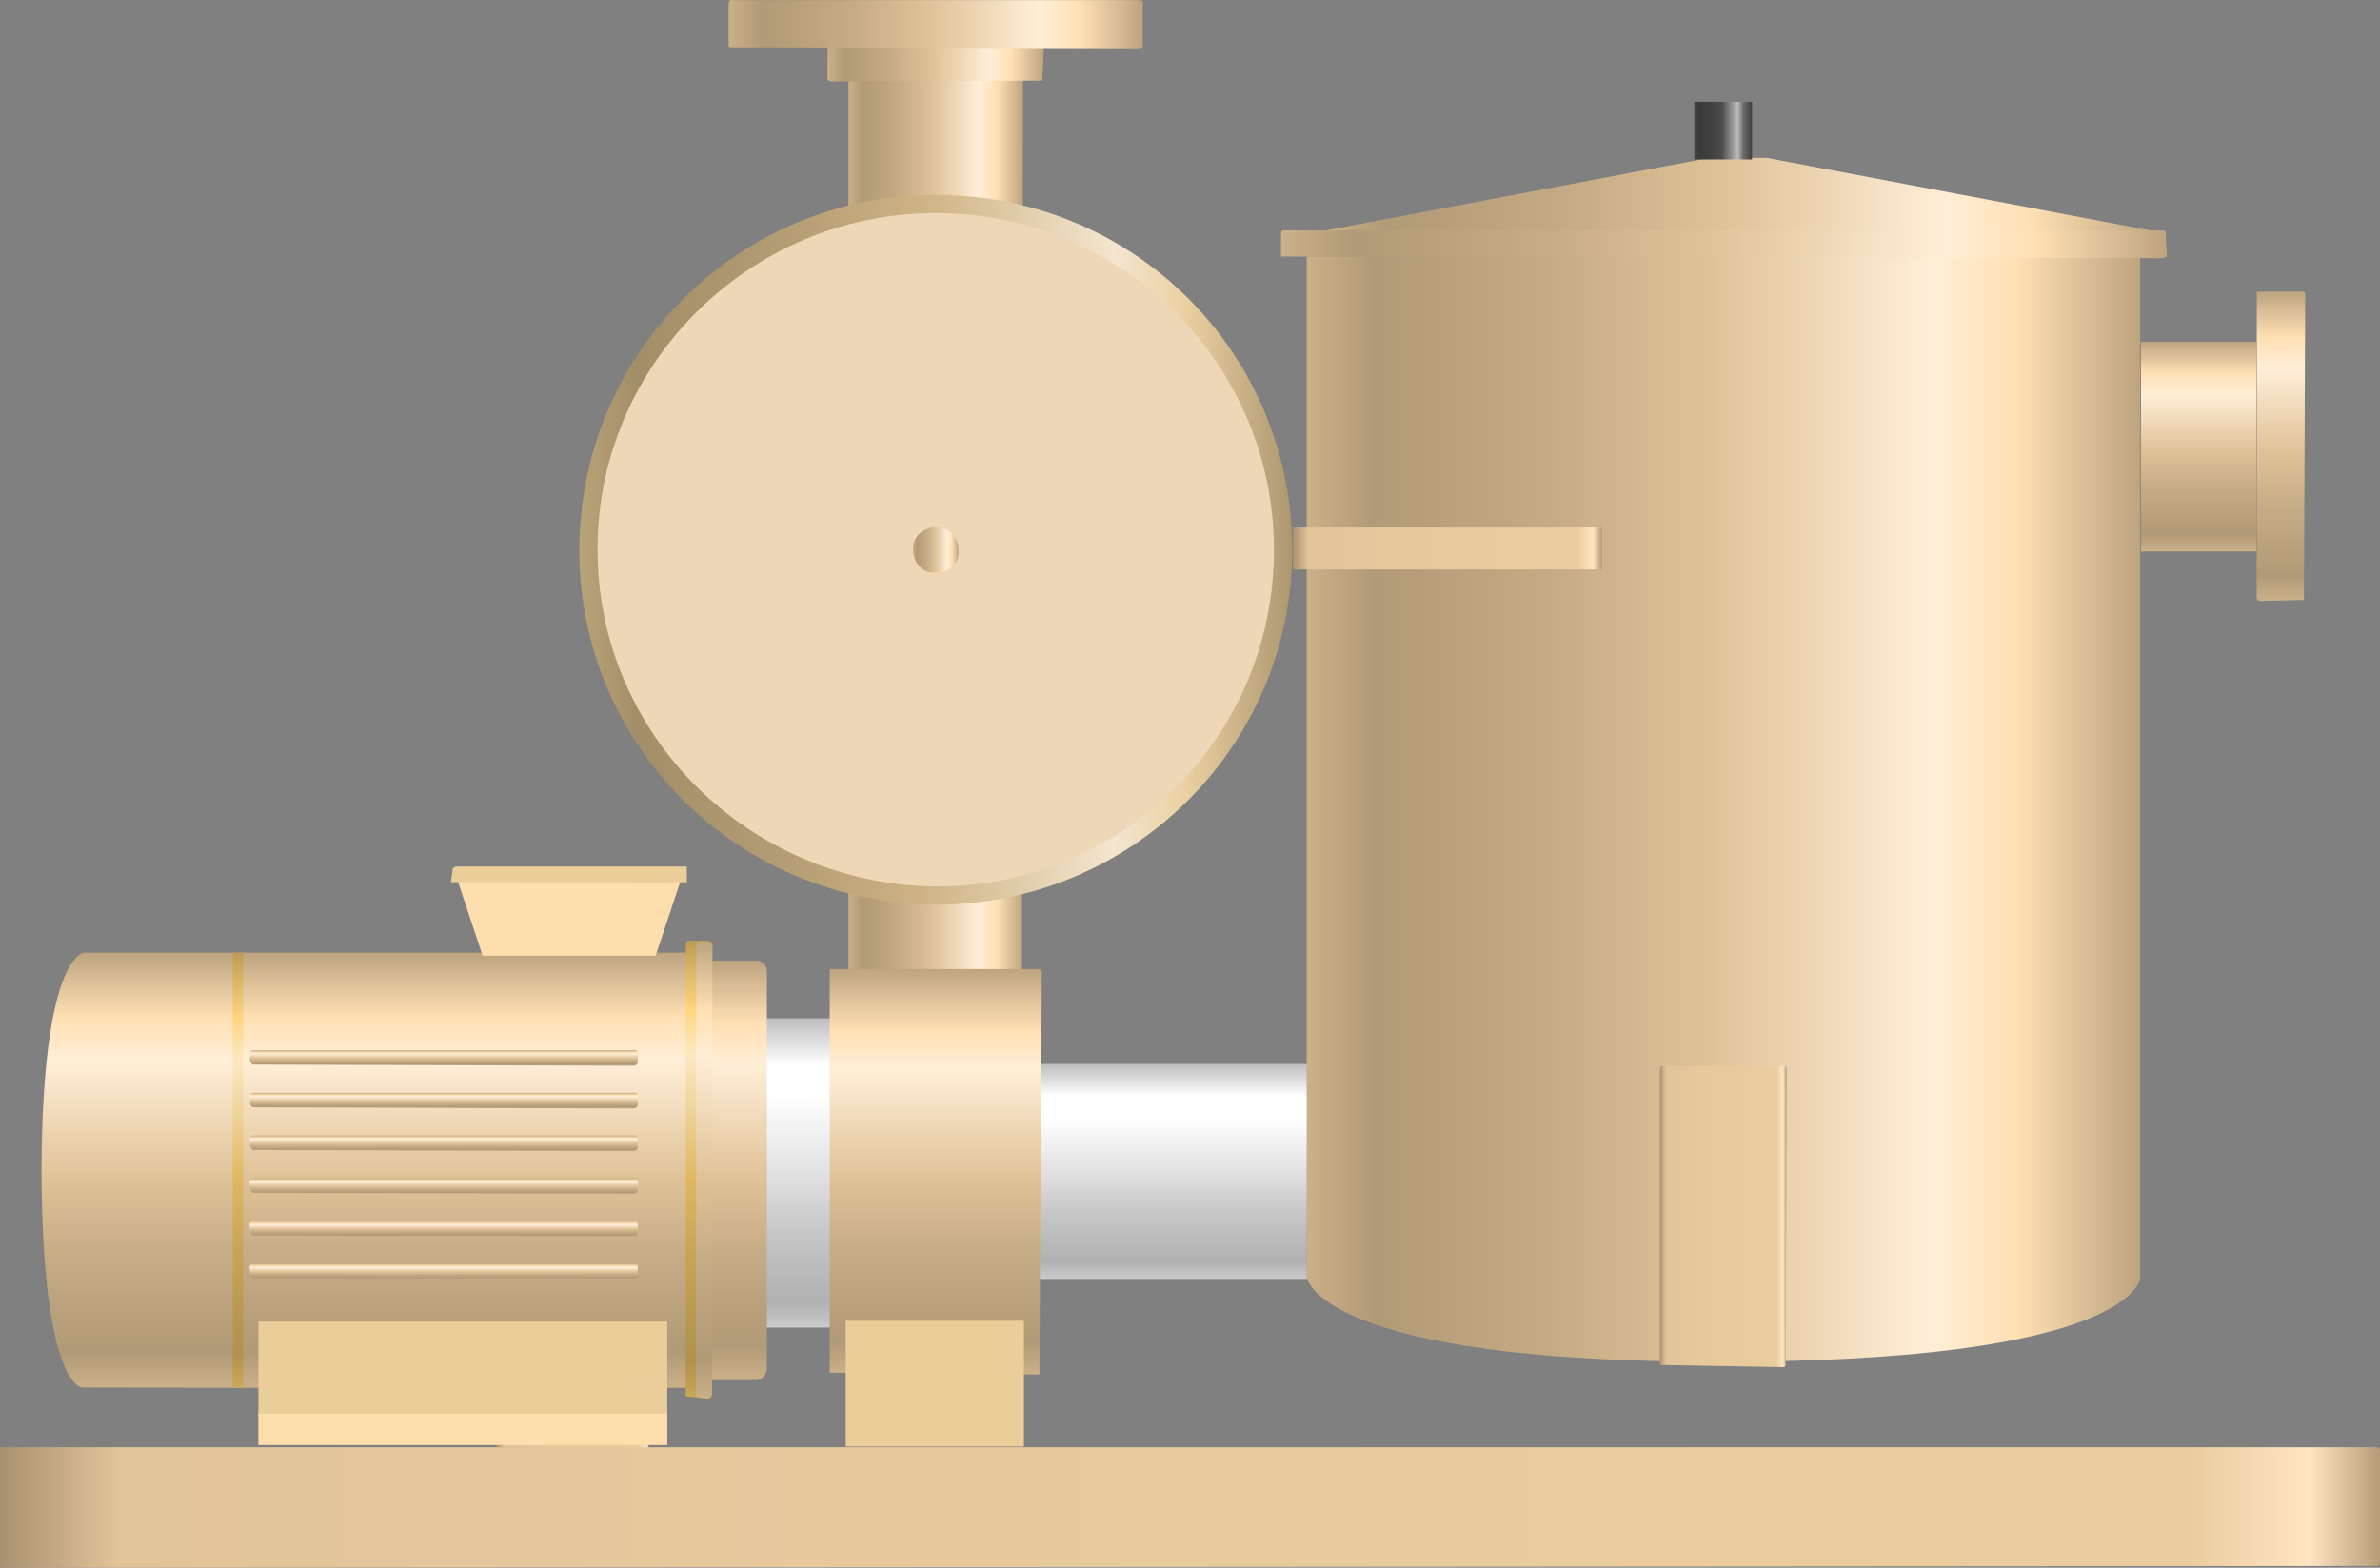 <?xml version="1.0" encoding="utf-8"?>
<!-- Generator: Adobe Illustrator 16.0.0, SVG Export Plug-In . SVG Version: 6.00 Build 0)  -->
<!DOCTYPE svg PUBLIC "-//W3C//DTD SVG 1.1//EN" "http://www.w3.org/Graphics/SVG/1.1/DTD/svg11.dtd">
<svg preserveAspectRatio="none" version="1.1" id="图层_1" xmlns="http://www.w3.org/2000/svg" xmlns:xlink="http://www.w3.org/1999/xlink" x="0px" y="0px"
	 width="340.5px" height="224.289px" viewBox="30 29.469 340.5 224.289" enable-background="new 30 29.469 340.5 224.289"
	 xml:space="preserve">
<rect x="30" y="29.469" width="340.5" height="224.289" fill="#808080" stroke="none"/>
<g id="surface601">
	
		<linearGradient id="SVGID_1_" gradientUnits="userSpaceOnUse" x1="173.614" y1="206.286" x2="14.614" y2="206.286" gradientTransform="matrix(0.75 0 0 -0.75 208.082 212.023)">
		<stop  offset="0" style="stop-color:#BDA47F"/>
		<stop  offset="0.15" style="stop-color:#FFE0B3"/>
		<stop  offset="0.25" style="stop-color:#FFEED7"/>
		<stop  offset="0.52" style="stop-color:#DFC297"/>
		<stop  offset="0.69" style="stop-color:#C7AD86"/>
		<stop  offset="0.8" style="stop-color:#BCA37E"/>
		<stop  offset="0.92" style="stop-color:#B19A77"/>
		<stop  offset="1" style="stop-color:#CBB189"/>
	</linearGradient>
	<path fill="url(#SVGID_1_)" d="M274.543,52.059h8.25l55.5,10.5h-119.25L274.543,52.059z"/>
	
		<linearGradient id="SVGID_2_" gradientUnits="userSpaceOnUse" x1="25.61" y1="207.788" x2="14.61" y2="207.788" gradientTransform="matrix(0.75 0 0 -0.75 261.444 203.997)">
		<stop  offset="0" style="stop-color:#403E3E"/>
		<stop  offset="0.15" style="stop-color:#6D6C6C"/>
		<stop  offset="0.25" style="stop-color:#BCBCBC"/>
		<stop  offset="0.52" style="stop-color:#4D4B4B"/>
		<stop  offset="0.69" style="stop-color:#434242"/>
		<stop  offset="0.8" style="stop-color:#3F3E3E"/>
		<stop  offset="0.92" style="stop-color:#3B3A3A"/>
		<stop  offset="1" style="stop-color:#454444"/>
	</linearGradient>
	<path fill="url(#SVGID_2_)" d="M272.402,44.031h8.25v8.25h-8.25V44.031z"/>
	
		<linearGradient id="SVGID_3_" gradientUnits="userSpaceOnUse" x1="47.921" y1="90.144" x2="14.615" y2="90.144" gradientTransform="matrix(0.75 0 0 -0.75 140.426 199.799)">
		<stop  offset="0" style="stop-color:#BDA47F"/>
		<stop  offset="0.15" style="stop-color:#FFE0B3"/>
		<stop  offset="0.25" style="stop-color:#FFEED7"/>
		<stop  offset="0.52" style="stop-color:#DFC297"/>
		<stop  offset="0.69" style="stop-color:#C7AD86"/>
		<stop  offset="0.8" style="stop-color:#BCA37E"/>
		<stop  offset="0.92" style="stop-color:#B19A77"/>
		<stop  offset="1" style="stop-color:#CBB189"/>
	</linearGradient>
	<path fill="url(#SVGID_3_)" d="M151.387,39.832h24.75c0,0,0.23,0.453,0.23,1.176l-0.23,182.574c0,0,0.066,0.969-0.125,0.969
		l-24.625-0.219c0,0,0-0.379,0-1.102V41.332c0-0.75,0.145-1.5,0.332-1.5H151.387z"/>
	
		<linearGradient id="SVGID_4_" gradientUnits="userSpaceOnUse" x1="173.61" y1="107.855" x2="14.61" y2="107.855" gradientTransform="matrix(0.75 0 0 -0.75 205.987 226.1)">
		<stop  offset="0" style="stop-color:#BDA47F"/>
		<stop  offset="0.15" style="stop-color:#FFE0B3"/>
		<stop  offset="0.25" style="stop-color:#FFEED7"/>
		<stop  offset="0.52" style="stop-color:#DFC297"/>
		<stop  offset="0.69" style="stop-color:#C7AD86"/>
		<stop  offset="0.8" style="stop-color:#BCA37E"/>
		<stop  offset="0.92" style="stop-color:#B19A77"/>
		<stop  offset="1" style="stop-color:#CBB189"/>
	</linearGradient>
	<path fill="url(#SVGID_4_)" d="M216.945,66.137h119.25v146.25c0,0-1.094,11.895-59.969,11.895
		c-57.781,0.105-59.281-12.098-59.281-12.098V66.137z"/>
	
		<linearGradient id="SVGID_5_" gradientUnits="userSpaceOnUse" x1="183.61" y1="210.631" x2="14.61" y2="210.631" gradientTransform="matrix(0.75 0 0 -0.75 202.308 222.386)">
		<stop  offset="0" style="stop-color:#BDA47F"/>
		<stop  offset="0.15" style="stop-color:#FFE0B3"/>
		<stop  offset="0.25" style="stop-color:#FFEED7"/>
		<stop  offset="0.52" style="stop-color:#DFC297"/>
		<stop  offset="0.69" style="stop-color:#C7AD86"/>
		<stop  offset="0.8" style="stop-color:#BCA37E"/>
		<stop  offset="0.92" style="stop-color:#B19A77"/>
		<stop  offset="1" style="stop-color:#CBB189"/>
	</linearGradient>
	<path fill="url(#SVGID_5_)" d="M214.016,62.422h125.25c0.75,0,0.57,0.184,0.57,0.41l0.18,3.34c0,0-0.367,0.234-0.594,0.234
		l-125.406-0.234c-0.75,0-0.75,0.051-0.75-0.176v-2.824c0-0.75,0.188-0.75,0.414-0.75H214.016z"/>
	
		<linearGradient id="SVGID_6_" gradientUnits="userSpaceOnUse" x1="25.613" y1="213.289" x2="25.613" y2="173.289" gradientTransform="matrix(0.75 0 0 -0.75 325.345 238.33)">
		<stop  offset="0" style="stop-color:#BDA47F"/>
		<stop  offset="0.15" style="stop-color:#FFE0B3"/>
		<stop  offset="0.25" style="stop-color:#FFEED7"/>
		<stop  offset="0.52" style="stop-color:#DFC297"/>
		<stop  offset="0.69" style="stop-color:#C7AD86"/>
		<stop  offset="0.8" style="stop-color:#BCA37E"/>
		<stop  offset="0.92" style="stop-color:#B19A77"/>
		<stop  offset="1" style="stop-color:#CBB189"/>
	</linearGradient>
	<path fill="url(#SVGID_6_)" d="M336.305,78.363h16.5v30h-16.5V78.363z"/>
	
		<linearGradient id="SVGID_7_" gradientUnits="userSpaceOnUse" x1="19.217" y1="213.285" x2="19.217" y2="154.285" gradientTransform="matrix(0.75 0 0 -0.75 341.917 231.155)">
		<stop  offset="0" style="stop-color:#BDA47F"/>
		<stop  offset="0.15" style="stop-color:#FFE0B3"/>
		<stop  offset="0.25" style="stop-color:#FFEED7"/>
		<stop  offset="0.52" style="stop-color:#DFC297"/>
		<stop  offset="0.69" style="stop-color:#C7AD86"/>
		<stop  offset="0.8" style="stop-color:#BCA37E"/>
		<stop  offset="0.92" style="stop-color:#B19A77"/>
		<stop  offset="1" style="stop-color:#CBB189"/>
	</linearGradient>
	<path fill="url(#SVGID_7_)" d="M353.625,71.191h6c0,0,0.176,0.164,0.176,0.371l-0.176,43.129c0,0.75-0.008,0.609-0.234,0.609
		l-5.766,0.141c-0.75,0-0.766-0.336-0.766-0.539l0.016-43.711c0,0,0.172,0,0.398,0H353.625z"/>
	
		<linearGradient id="SVGID_8_" gradientUnits="userSpaceOnUse" x1="38.844" y1="184.589" x2="14.614" y2="184.589" gradientTransform="matrix(0.75 0 0 -0.75 256.504 341.966)">
		<stop  offset="0" style="stop-color:#B59D79"/>
		<stop  offset="0.03" style="stop-color:#FFE5C1"/>
		<stop  offset="0.08" style="stop-color:#EBCC9F"/>
		<stop  offset="0.64" style="stop-color:#E7C99C"/>
		<stop  offset="0.95" style="stop-color:#E2C499"/>
		<stop  offset="1" style="stop-color:#A89170"/>
	</linearGradient>
	<path fill="url(#SVGID_8_)" d="M268.215,182h17.25c0,0,0.172,0.188,0.172,0.414l-0.172,42.336c0,0-0.027,0.301-0.258,0.301
		l-16.992-0.301c-0.75,0-0.75,0.117-0.75-0.113V182.75c0-0.75,0.184-0.75,0.414-0.75H268.215z"/>
	
		<linearGradient id="SVGID_9_" gradientUnits="userSpaceOnUse" x1="44.084" y1="205.12" x2="14.611" y2="205.12" gradientTransform="matrix(0.75 0 0 -0.75 90.077 384.517)">
		<stop  offset="0" style="stop-color:#B59D79"/>
		<stop  offset="0.03" style="stop-color:#FFE5C1"/>
		<stop  offset="0.08" style="stop-color:#EBCC9F"/>
		<stop  offset="0.64" style="stop-color:#E7C99C"/>
		<stop  offset="0.95" style="stop-color:#E2C499"/>
		<stop  offset="1" style="stop-color:#A89170"/>
	</linearGradient>
	<path fill="url(#SVGID_9_)" d="M101.785,224.551h21c0,0,0.355,0.098,0.355,0.246l-0.355,11.754c0,0,0.168,0.273-0.059,0.273
		l-20.941-0.273c-0.75,0-0.75,0.152-0.75,0.004v-12.004c0,0,0.188-0.02,0.414-0.02L101.785,224.551z"/>
	
		<linearGradient id="SVGID_10_" gradientUnits="userSpaceOnUse" x1="468.612" y1="201.81" x2="14.612" y2="201.81" gradientTransform="matrix(0.75 0 0 -0.75 19.04 396.475)">
		<stop  offset="0" style="stop-color:#B59D79"/>
		<stop  offset="0.03" style="stop-color:#FFE5C1"/>
		<stop  offset="0.08" style="stop-color:#EBCC9F"/>
		<stop  offset="0.64" style="stop-color:#E7C99C"/>
		<stop  offset="0.95" style="stop-color:#E2C499"/>
		<stop  offset="1" style="stop-color:#A89170"/>
	</linearGradient>
	<path fill="url(#SVGID_10_)" d="M30,236.508h339.75c0.75,0,0.75,0.152,0.75,0.379v16.121c0,0,0,0.492-0.406,0.492L30,253.758
		c0,0,0-0.457,0-0.688v-15.813c0-0.75,0-0.781,0.359-0.781L30,236.508z"/>
	
		<linearGradient id="SVGID_11_" gradientUnits="userSpaceOnUse" x1="51.112" y1="213.29" x2="51.112" y2="172.29" gradientTransform="matrix(0.75 0 0 -0.75 151.248 341.65)">
		<stop  offset="0" style="stop-color:#BDBDBD"/>
		<stop  offset="0.15" style="stop-color:#FFFFFF"/>
		<stop  offset="0.25" style="stop-color:#FFFFFF"/>
		<stop  offset="0.52" style="stop-color:#DFDFDF"/>
		<stop  offset="0.69" style="stop-color:#C7C7C7"/>
		<stop  offset="0.8" style="stop-color:#BCBCBC"/>
		<stop  offset="0.92" style="stop-color:#B1B1B1"/>
		<stop  offset="1" style="stop-color:#CBCBCB"/>
	</linearGradient>
	<path fill="url(#SVGID_11_)" d="M216.957,181.684h-54.75v30.75h54.75V181.684z"/>
	
		<linearGradient id="SVGID_12_" gradientUnits="userSpaceOnUse" x1="-567.61" y1="213.283" x2="-567.61" y2="154.283" gradientTransform="matrix(-0.75 0 0 -0.75 -281.302 335.103)">
		<stop  offset="0" style="stop-color:#BDBDBD"/>
		<stop  offset="0.15" style="stop-color:#FFFFFF"/>
		<stop  offset="0.25" style="stop-color:#FFFFFF"/>
		<stop  offset="0.52" style="stop-color:#DFDFDF"/>
		<stop  offset="0.69" style="stop-color:#C7C7C7"/>
		<stop  offset="0.8" style="stop-color:#BCBCBC"/>
		<stop  offset="0.92" style="stop-color:#B1B1B1"/>
		<stop  offset="1" style="stop-color:#CBCBCB"/>
	</linearGradient>
	<path fill="url(#SVGID_12_)" d="M149.656,175.141h-10.5v44.25h10.5V175.141z"/>
	
		<linearGradient id="SVGID_13_" gradientUnits="userSpaceOnUse" x1="-569.112" y1="213.285" x2="-569.112" y2="133.285" gradientTransform="matrix(-0.75 0 0 -0.75 -291.24 326.866)">
		<stop  offset="0" style="stop-color:#BDA47F"/>
		<stop  offset="0.15" style="stop-color:#FFE0B3"/>
		<stop  offset="0.25" style="stop-color:#FFEED7"/>
		<stop  offset="0.52" style="stop-color:#DFC297"/>
		<stop  offset="0.69" style="stop-color:#C7AD86"/>
		<stop  offset="0.8" style="stop-color:#BCA37E"/>
		<stop  offset="0.92" style="stop-color:#B19A77"/>
		<stop  offset="1" style="stop-color:#CBB189"/>
	</linearGradient>
	<path fill="url(#SVGID_13_)" d="M138.219,166.902h-6.75v60h6.75c0.75,0,1.5-0.82,1.5-1.605v-56.895c0-0.75-0.641-1.5-1.43-1.5
		H138.219z"/>
	
		<linearGradient id="SVGID_14_" gradientUnits="userSpaceOnUse" x1="-532.114" y1="213.286" x2="-532.114" y2="130.286" gradientTransform="matrix(-0.75 0 0 -0.75 -302.75 325.723)">
		<stop  offset="0" style="stop-color:#BDA47F"/>
		<stop  offset="0.15" style="stop-color:#FFE0B3"/>
		<stop  offset="0.25" style="stop-color:#FFEED7"/>
		<stop  offset="0.52" style="stop-color:#DFC297"/>
		<stop  offset="0.69" style="stop-color:#C7AD86"/>
		<stop  offset="0.8" style="stop-color:#BCA37E"/>
		<stop  offset="0.92" style="stop-color:#B19A77"/>
		<stop  offset="1" style="stop-color:#CBB189"/>
	</linearGradient>
	<path fill="url(#SVGID_14_)" d="M128.211,165.758h-63.75v62.25h63.75V165.758z"/>
	
		<linearGradient id="SVGID_15_" gradientUnits="userSpaceOnUse" x1="-555.528" y1="213.286" x2="-555.528" y2="130.286" gradientTransform="matrix(-0.75 0 0 -0.75 -366.394 325.723)">
		<stop  offset="0" style="stop-color:#BDA47F"/>
		<stop  offset="0.15" style="stop-color:#FFE0B3"/>
		<stop  offset="0.25" style="stop-color:#FFEED7"/>
		<stop  offset="0.52" style="stop-color:#DFC297"/>
		<stop  offset="0.69" style="stop-color:#C7AD86"/>
		<stop  offset="0.8" style="stop-color:#BCA37E"/>
		<stop  offset="0.92" style="stop-color:#B19A77"/>
		<stop  offset="1" style="stop-color:#CBB189"/>
	</linearGradient>
	<path fill="url(#SVGID_15_)" d="M64.566,165.758h-22.5c0,0-5.996,0-6.129,31.102c0.129,31.148,5.813,31.098,5.813,31.098
		l22.816,0.051V165.758z"/>
	
		<linearGradient id="SVGID_16_" gradientUnits="userSpaceOnUse" x1="-573.611" y1="213.286" x2="-573.611" y2="130.286" gradientTransform="matrix(-0.75 0 0 -0.75 -366.162 325.723)">
		<stop  offset="0" style="stop-color:#BC9C53"/>
		<stop  offset="0.15" style="stop-color:#FED681"/>
		<stop  offset="0.25" style="stop-color:#FEE8C2"/>
		<stop  offset="0.52" style="stop-color:#DEB863"/>
		<stop  offset="0.69" style="stop-color:#C6A457"/>
		<stop  offset="0.8" style="stop-color:#BB9B52"/>
		<stop  offset="0.92" style="stop-color:#B0924D"/>
		<stop  offset="1" style="stop-color:#CBA859"/>
	</linearGradient>
	<path fill="url(#SVGID_16_)" d="M64.797,165.758h-1.5v62.25h1.5V165.758z"/>
	
		<linearGradient id="SVGID_17_" gradientUnits="userSpaceOnUse" x1="17.133" y1="213.286" x2="17.133" y2="125.9" gradientTransform="matrix(0.75 0 0 -0.75 117.148 324.012)">
		<stop  offset="0" style="stop-color:#BC9C53"/>
		<stop  offset="0.15" style="stop-color:#FED681"/>
		<stop  offset="0.25" style="stop-color:#FEE8C2"/>
		<stop  offset="0.52" style="stop-color:#DEB863"/>
		<stop  offset="0.69" style="stop-color:#C6A457"/>
		<stop  offset="0.8" style="stop-color:#BB9B52"/>
		<stop  offset="0.92" style="stop-color:#B0924D"/>
		<stop  offset="1" style="stop-color:#CBA859"/>
	</linearGradient>
	<path fill="url(#SVGID_17_)" d="M128.859,164.047h2.25c0.75,0,0.805,0.285,0.805,0.648l-0.055,63.852
		c0,0.75-0.238,1.039-0.598,1.039l-2.402-0.289c-0.75,0-0.777-0.023-0.777-0.387l0.027-64.113c0-0.75,0.27-0.75,0.629-0.75H128.859z
		"/>
	
		<linearGradient id="SVGID_18_" gradientUnits="userSpaceOnUse" x1="16.127" y1="213.289" x2="16.127" y2="126.102" gradientTransform="matrix(0.75 0 0 -0.75 118.652 324.088)">
		<stop  offset="0" style="stop-color:#BDA47F"/>
		<stop  offset="0.15" style="stop-color:#FFE0B3"/>
		<stop  offset="0.25" style="stop-color:#FFEED7"/>
		<stop  offset="0.52" style="stop-color:#DFC297"/>
		<stop  offset="0.69" style="stop-color:#C7AD86"/>
		<stop  offset="0.8" style="stop-color:#BCA37E"/>
		<stop  offset="0.92" style="stop-color:#B19A77"/>
		<stop  offset="1" style="stop-color:#CBB189"/>
	</linearGradient>
	<path fill="url(#SVGID_18_)" d="M130.363,164.121c1.5,0,1.551,0.293,1.551,0.652l-0.051,63.848c0,0.75-0.328,0.891-0.797,0.891
		c-1.453-0.141-1.484-0.313-1.484-0.672l0.031-63.969c0-0.75,0.348-0.75,0.813-0.75H130.363z"/>
	<path fill="#EACD98" d="M125.465,218.535h-58.5v13.5h58.5V218.535z"/>
	<path fill="#FFDEAD" d="M125.465,231.695h-58.5v4.5h58.5V231.695z"/>
	
		<linearGradient id="SVGID_19_" gradientUnits="userSpaceOnUse" x1="-537.588" y1="213.315" x2="-537.588" y2="210.289" gradientTransform="matrix(-0.75 0 0 -0.75 -309.711 339.661)">
		<stop  offset="0" style="stop-color:#BDA47F"/>
		<stop  offset="0.15" style="stop-color:#FFE0B3"/>
		<stop  offset="0.25" style="stop-color:#FFEED7"/>
		<stop  offset="0.52" style="stop-color:#DFC297"/>
		<stop  offset="0.69" style="stop-color:#C7AD86"/>
		<stop  offset="0.8" style="stop-color:#BCA37E"/>
		<stop  offset="0.92" style="stop-color:#B19A77"/>
		<stop  offset="1" style="stop-color:#CBB189"/>
	</linearGradient>
	<path fill="url(#SVGID_19_)" d="M120.5,179.695h-54c-0.75,0-0.789,0.273-0.789,0.633l0.039,0.867c0,0,0.199,0.578,0.492,0.578
		l54.258,0.172c0.75,0,0.75-0.465,0.75-0.824v-0.676c0-0.75-0.223-0.77-0.516-0.77L120.5,179.695z"/>
	
		<linearGradient id="SVGID_20_" gradientUnits="userSpaceOnUse" x1="-537.588" y1="213.314" x2="-537.588" y2="210.287" gradientTransform="matrix(-0.75 0 0 -0.75 -309.711 345.771)">
		<stop  offset="0" style="stop-color:#BDA47F"/>
		<stop  offset="0.15" style="stop-color:#FFE0B3"/>
		<stop  offset="0.25" style="stop-color:#FFEED7"/>
		<stop  offset="0.52" style="stop-color:#DFC297"/>
		<stop  offset="0.69" style="stop-color:#C7AD86"/>
		<stop  offset="0.8" style="stop-color:#BCA37E"/>
		<stop  offset="0.92" style="stop-color:#B19A77"/>
		<stop  offset="1" style="stop-color:#CBB189"/>
	</linearGradient>
	<path fill="url(#SVGID_20_)" d="M120.5,185.805h-54c-0.75,0-0.789,0.273-0.789,0.633l0.039,0.867c0,0,0.199,0.578,0.492,0.578
		l54.258,0.172c0.75,0,0.75-0.465,0.75-0.824v-0.676c0-0.75-0.223-0.77-0.516-0.77L120.5,185.805z"/>
	
		<linearGradient id="SVGID_21_" gradientUnits="userSpaceOnUse" x1="-537.588" y1="213.316" x2="-537.588" y2="210.29" gradientTransform="matrix(-0.75 0 0 -0.75 -309.711 351.881)">
		<stop  offset="0" style="stop-color:#BDA47F"/>
		<stop  offset="0.15" style="stop-color:#FFE0B3"/>
		<stop  offset="0.25" style="stop-color:#FFEED7"/>
		<stop  offset="0.52" style="stop-color:#DFC297"/>
		<stop  offset="0.69" style="stop-color:#C7AD86"/>
		<stop  offset="0.8" style="stop-color:#BCA37E"/>
		<stop  offset="0.92" style="stop-color:#B19A77"/>
		<stop  offset="1" style="stop-color:#CBB189"/>
	</linearGradient>
	<path fill="url(#SVGID_21_)" d="M120.5,191.914h-54c-0.75,0-0.789,0.273-0.789,0.633l0.039,0.867c0,0,0.199,0.578,0.492,0.578
		l54.258,0.172c0.75,0,0.75-0.465,0.75-0.824v-0.676c0-0.75-0.223-0.77-0.516-0.77L120.5,191.914z"/>
	
		<linearGradient id="SVGID_22_" gradientUnits="userSpaceOnUse" x1="-537.588" y1="213.315" x2="-537.588" y2="210.287" gradientTransform="matrix(-0.75 0 0 -0.75 -309.711 357.99)">
		<stop  offset="0" style="stop-color:#BDA47F"/>
		<stop  offset="0.15" style="stop-color:#FFE0B3"/>
		<stop  offset="0.25" style="stop-color:#FFEED7"/>
		<stop  offset="0.52" style="stop-color:#DFC297"/>
		<stop  offset="0.69" style="stop-color:#C7AD86"/>
		<stop  offset="0.8" style="stop-color:#BCA37E"/>
		<stop  offset="0.92" style="stop-color:#B19A77"/>
		<stop  offset="1" style="stop-color:#CBB189"/>
	</linearGradient>
	<path fill="url(#SVGID_22_)" d="M120.5,198.027h-54c-0.75,0-0.789,0.27-0.789,0.629l0.039,0.871c0,0,0.199,0.574,0.492,0.574
		l54.258,0.176c0.75,0,0.75-0.465,0.75-0.828v-0.672c0-0.75-0.223-0.773-0.516-0.773L120.5,198.027z"/>
	
		<linearGradient id="SVGID_23_" gradientUnits="userSpaceOnUse" x1="-537.588" y1="213.315" x2="-537.588" y2="210.288" gradientTransform="matrix(-0.75 0 0 -0.75 -309.711 364.1)">
		<stop  offset="0" style="stop-color:#BDA47F"/>
		<stop  offset="0.15" style="stop-color:#FFE0B3"/>
		<stop  offset="0.25" style="stop-color:#FFEED7"/>
		<stop  offset="0.52" style="stop-color:#DFC297"/>
		<stop  offset="0.69" style="stop-color:#C7AD86"/>
		<stop  offset="0.8" style="stop-color:#BCA37E"/>
		<stop  offset="0.92" style="stop-color:#B19A77"/>
		<stop  offset="1" style="stop-color:#CBB189"/>
	</linearGradient>
	<path fill="url(#SVGID_23_)" d="M120.5,204.137h-54c-0.75,0-0.789,0.27-0.789,0.629l0.039,0.871c0,0,0.199,0.574,0.492,0.574
		l54.258,0.176c0.75,0,0.75-0.465,0.75-0.828v-0.672c0-0.75-0.223-0.773-0.516-0.773L120.5,204.137z"/>
	
		<linearGradient id="SVGID_24_" gradientUnits="userSpaceOnUse" x1="-537.588" y1="213.31" x2="-537.588" y2="210.285" gradientTransform="matrix(-0.75 0 0 -0.75 -309.711 370.21)">
		<stop  offset="0" style="stop-color:#BDA47F"/>
		<stop  offset="0.15" style="stop-color:#FFE0B3"/>
		<stop  offset="0.25" style="stop-color:#FFEED7"/>
		<stop  offset="0.52" style="stop-color:#DFC297"/>
		<stop  offset="0.69" style="stop-color:#C7AD86"/>
		<stop  offset="0.8" style="stop-color:#BCA37E"/>
		<stop  offset="0.92" style="stop-color:#B19A77"/>
		<stop  offset="1" style="stop-color:#CBB189"/>
	</linearGradient>
	<path fill="url(#SVGID_24_)" d="M120.5,210.246h-54c-0.75,0-0.789,0.27-0.789,0.633l0.039,0.867c0,0,0.199,0.578,0.492,0.578
		l54.258,0.172c0.75,0,0.75-0.465,0.75-0.828v-0.672c0-0.75-0.223-0.77-0.516-0.77L120.5,210.246z"/>
	<path fill="#FFDEAD" d="M127.551,154.938h-32.25l3.75,11.25h24.75L127.551,154.938z"/>
	<path fill="#EACD98" d="M128.262,153.441h-33c0,0-0.488,0.145-0.488,0.324l-0.262,1.926c0,0,0.406-0.02,0.586-0.02l33.164,0.02
		c0,0,0-0.168,0-0.348V153.441c0,0-0.133,0-0.313,0H128.262z"/>
	
		<linearGradient id="SVGID_25_" gradientUnits="userSpaceOnUse" x1="34.84" y1="213.284" x2="34.84" y2="135.956" gradientTransform="matrix(0.75 0 0 -0.75 137.747 328.065)">
		<stop  offset="0" style="stop-color:#BDA47F"/>
		<stop  offset="0.15" style="stop-color:#FFE0B3"/>
		<stop  offset="0.25" style="stop-color:#FFEED7"/>
		<stop  offset="0.52" style="stop-color:#DFC297"/>
		<stop  offset="0.69" style="stop-color:#C7AD86"/>
		<stop  offset="0.8" style="stop-color:#BCA37E"/>
		<stop  offset="0.92" style="stop-color:#B19A77"/>
		<stop  offset="1" style="stop-color:#CBB189"/>
	</linearGradient>
	<path fill="url(#SVGID_25_)" d="M149.457,168.102h29.25c0,0,0.34,0.141,0.34,0.367l-0.34,57.383c0,0,0.137,0.246-0.09,0.246
		l-29.16-0.246c-0.75,0-0.75,0.059-0.75-0.172v-57.578c0,0,0.176,0,0.402,0H149.457z"/>
	<path fill="#EACD98" d="M176.492,218.418h-25.5v18h25.5V218.418z"/>
	
		<linearGradient id="SVGID_26_" gradientUnits="userSpaceOnUse" x1="150.595" y1="145.593" x2="14.611" y2="145.593" gradientTransform="matrix(0.75 0 0 -0.75 101.924 217.32)">
		<stop  offset="0" style="stop-color:#AD976F"/>
		<stop  offset="0.15" style="stop-color:#EBD0A1"/>
		<stop  offset="0.25" style="stop-color:#F4E5CF"/>
		<stop  offset="0.52" style="stop-color:#CDB384"/>
		<stop  offset="0.69" style="stop-color:#B69F75"/>
		<stop  offset="0.8" style="stop-color:#AC966E"/>
		<stop  offset="0.92" style="stop-color:#A28E68"/>
		<stop  offset="1" style="stop-color:#BAA378"/>
	</linearGradient>
	<path fill="url(#SVGID_26_)" d="M112.883,108.355c0-28.5,22.801-51,50.992-51c28.508,0,50.996,22.723,50.996,50.773
		c0.012,27.977-22.852,50.77-50.996,50.77c-28.492-0.293-50.992-22.758-50.992-50.77V108.355z"/>
	
		<linearGradient id="SVGID_27_" gradientUnits="userSpaceOnUse" x1="73.615" y1="209.289" x2="14.615" y2="209.289" gradientTransform="matrix(0.75 0 0 -0.75 204.011 264.903)">
		<stop  offset="0" style="stop-color:#B59D79"/>
		<stop  offset="0.03" style="stop-color:#FFE5C1"/>
		<stop  offset="0.08" style="stop-color:#EBCC9F"/>
		<stop  offset="0.64" style="stop-color:#E7C99C"/>
		<stop  offset="0.95" style="stop-color:#E2C499"/>
		<stop  offset="1" style="stop-color:#A89170"/>
	</linearGradient>
	<path fill="url(#SVGID_27_)" d="M214.973,104.938h44.25v6h-44.25V104.938z"/>
	<path fill="#EED7B6" d="M115.492,107.953c0-26.25,21.637-48,48.383-48c26.617,0,48.387,21.563,48.387,48.176
		c-0.02,26.824-21.684,48.172-48.387,48.172c-26.633-0.348-48.383-21.594-48.383-48.172V107.953z"/>
	
		<linearGradient id="SVGID_28_" gradientUnits="userSpaceOnUse" x1="23.354" y1="208.934" x2="14.616" y2="208.934" gradientTransform="matrix(0.75 0 0 -0.75 149.648 264.837)">
		<stop  offset="0" style="stop-color:#BDA47F"/>
		<stop  offset="0.15" style="stop-color:#FFE0B3"/>
		<stop  offset="0.25" style="stop-color:#FFEED7"/>
		<stop  offset="0.52" style="stop-color:#DFC297"/>
		<stop  offset="0.69" style="stop-color:#C7AD86"/>
		<stop  offset="0.8" style="stop-color:#BCA37E"/>
		<stop  offset="0.92" style="stop-color:#B19A77"/>
		<stop  offset="1" style="stop-color:#CBB189"/>
	</linearGradient>
	<path fill="url(#SVGID_28_)" d="M160.609,107.871c0-1.5,1.461-3,3.266-3c1.984,0,3.27,1.457,3.27,3.258
		c0.215,1.992-1.465,3.254-3.27,3.254c-1.766,0.238-3.266-1.461-3.266-3.254V107.871z"/>
	
		<linearGradient id="SVGID_29_" gradientUnits="userSpaceOnUse" x1="55.869" y1="209.799" x2="14.566" y2="209.799" gradientTransform="matrix(0.75 0 0 -0.75 137.446 195.829)">
		<stop  offset="0" style="stop-color:#BDA47F"/>
		<stop  offset="0.15" style="stop-color:#FFE0B3"/>
		<stop  offset="0.25" style="stop-color:#FFEED7"/>
		<stop  offset="0.52" style="stop-color:#DFC297"/>
		<stop  offset="0.69" style="stop-color:#C7AD86"/>
		<stop  offset="0.8" style="stop-color:#BCA37E"/>
		<stop  offset="0.92" style="stop-color:#B19A77"/>
		<stop  offset="1" style="stop-color:#CBB189"/>
	</linearGradient>
	<path fill="url(#SVGID_29_)" d="M149.156,35.863h30c0,0,0.191,0.168,0.191,0.395l-0.191,4.105c0,0.75,0.004,0.645-0.223,0.645
		l-29.777,0.105c-0.75,0-0.785-0.289-0.785-0.516l0.035-3.984c0-0.75,0.152-0.766,0.379-0.766L149.156,35.863z"/>
	
		<linearGradient id="SVGID_30_" gradientUnits="userSpaceOnUse" x1="93.65" y1="208.704" x2="14.613" y2="208.704" gradientTransform="matrix(0.75 0 0 -0.75 123.278 189.451)">
		<stop  offset="0" style="stop-color:#BDA47F"/>
		<stop  offset="0.15" style="stop-color:#FFE0B3"/>
		<stop  offset="0.25" style="stop-color:#FFEED7"/>
		<stop  offset="0.52" style="stop-color:#DFC297"/>
		<stop  offset="0.69" style="stop-color:#C7AD86"/>
		<stop  offset="0.8" style="stop-color:#BCA37E"/>
		<stop  offset="0.92" style="stop-color:#B19A77"/>
		<stop  offset="1" style="stop-color:#CBB189"/>
	</linearGradient>
	<path fill="url(#SVGID_30_)" d="M134.988,29.488h57.75c0.75,0,0.777,0.168,0.777,0.395l-0.027,6.355c0,0-0.176,0.141-0.402,0.141
		l-58.098-0.141c-0.75,0-0.75-0.043-0.75-0.27v-5.73c0-0.75,0.168-0.77,0.395-0.77L134.988,29.488z"/>
</g>
</svg>
